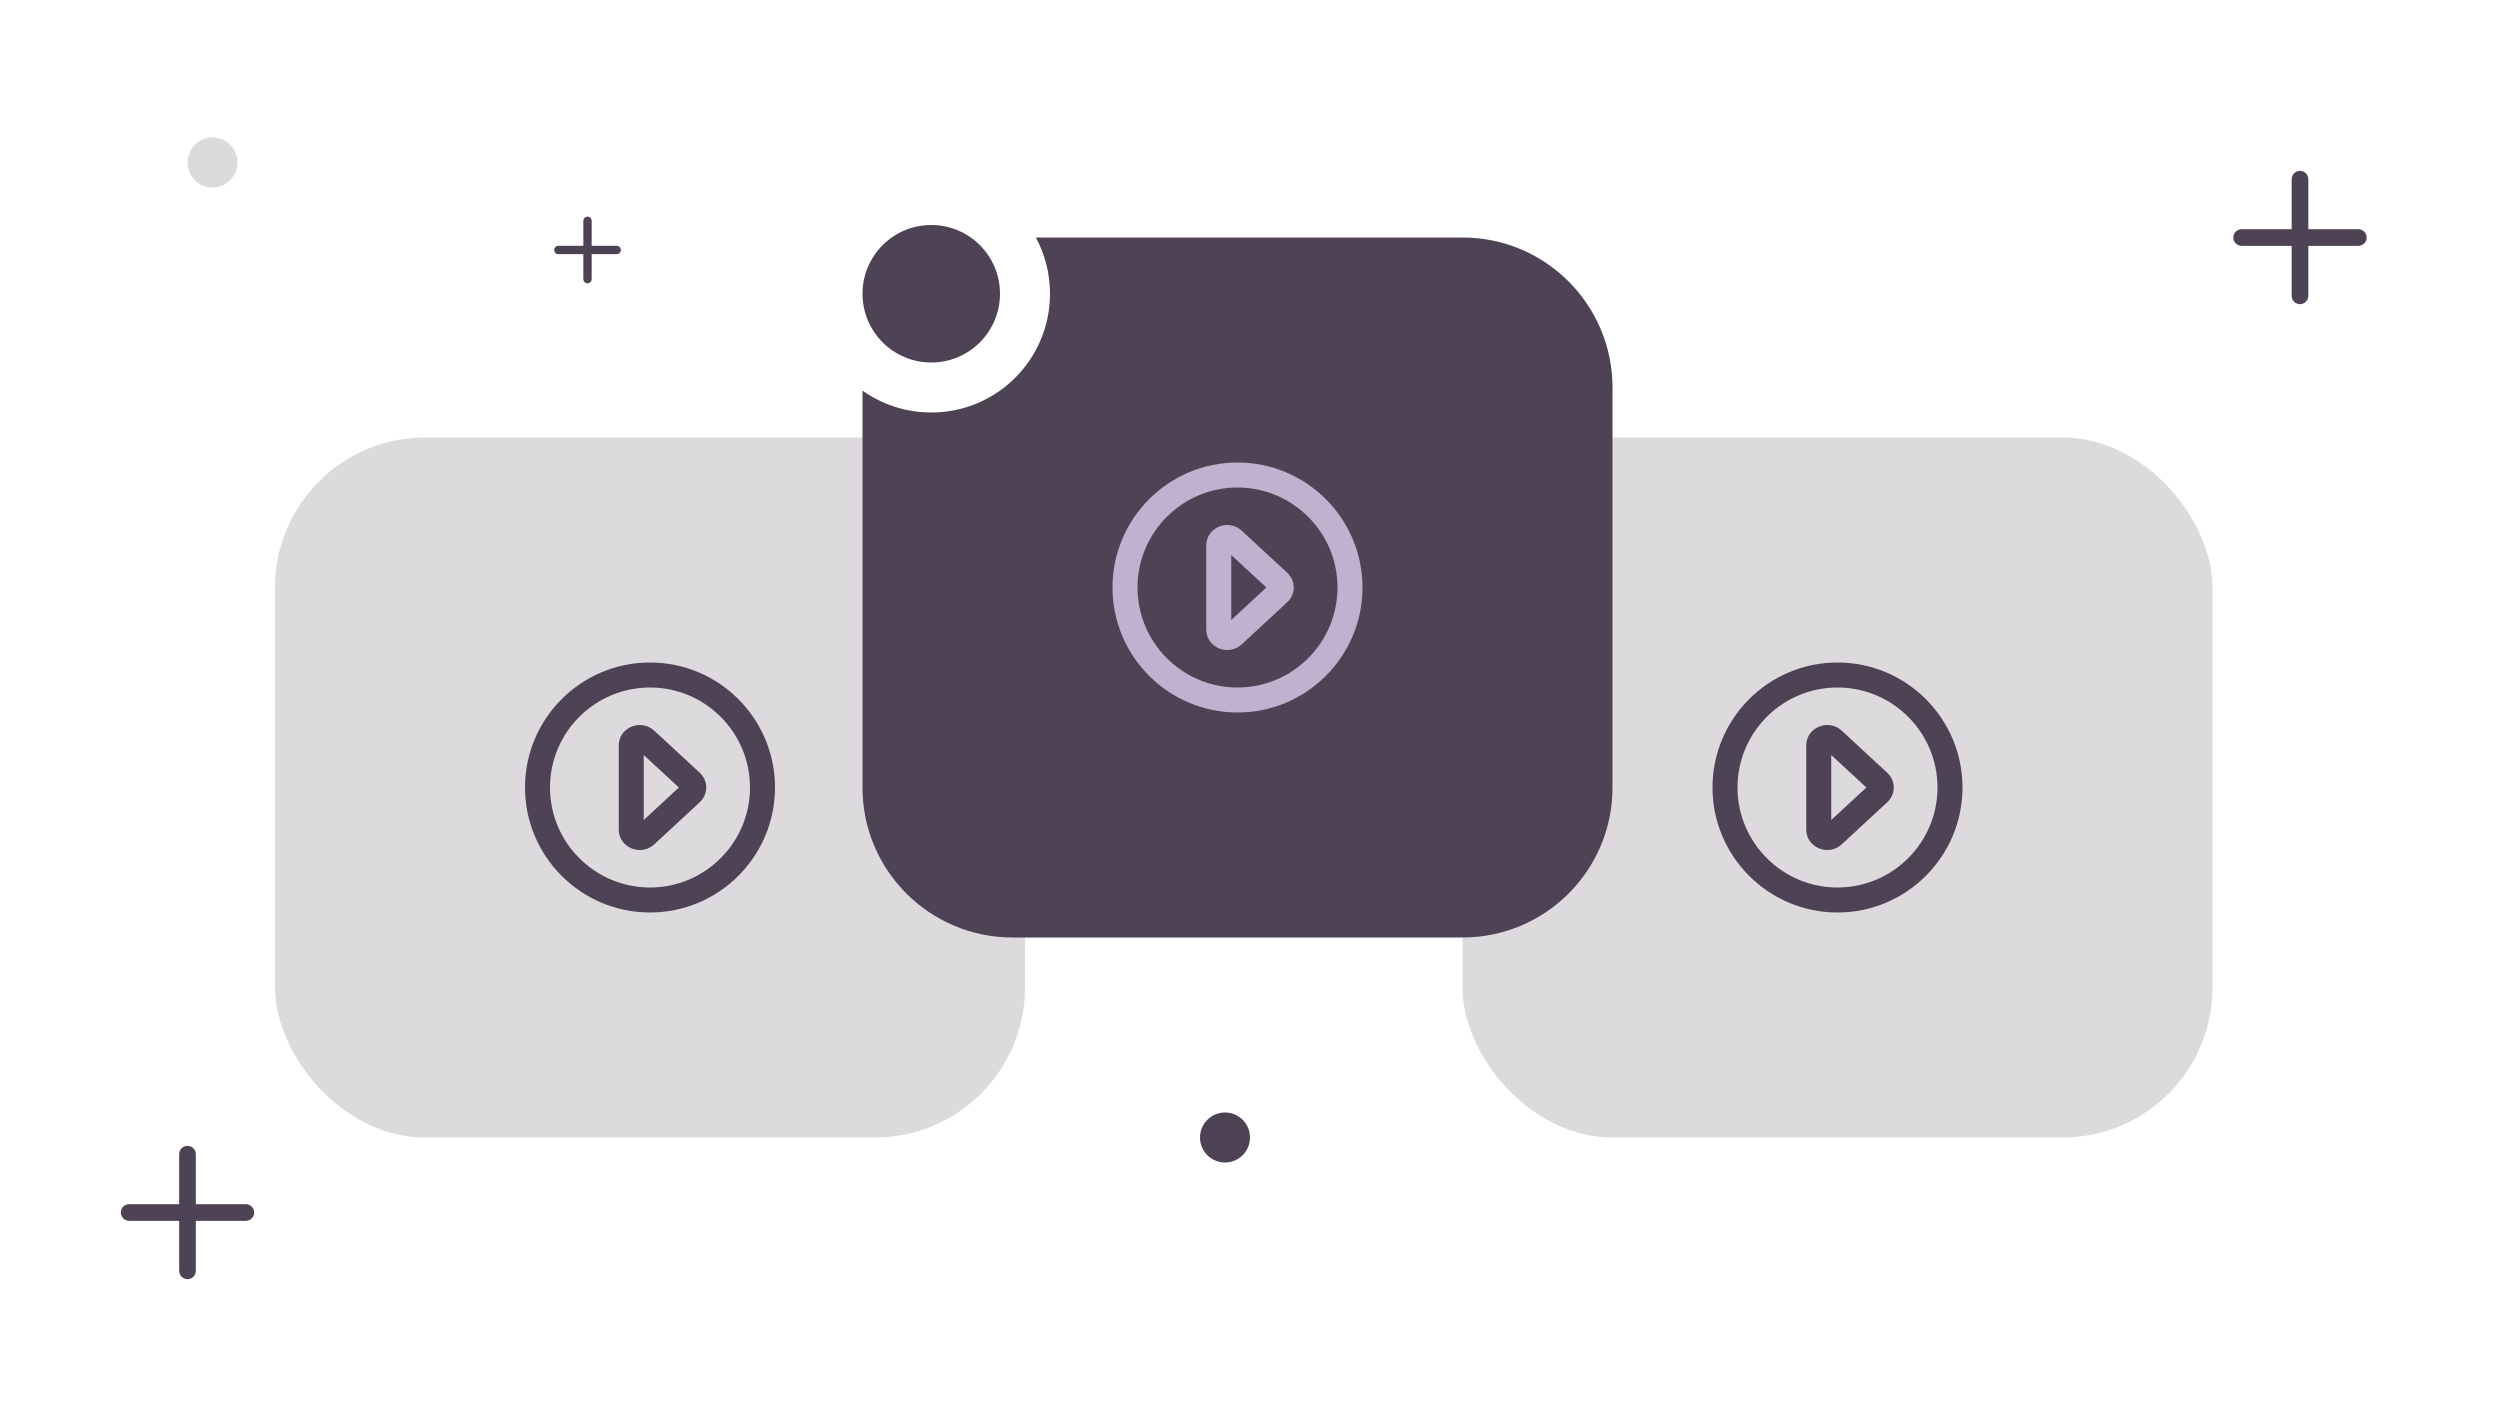 <svg width="200" height="113" viewBox="0 0 200 113" fill="none" xmlns="http://www.w3.org/2000/svg">
<circle r="2" transform="matrix(1 0 0 -1 98 91)" fill="#4D4354"/>
<circle r="2" transform="matrix(1 0 0 -1 17 13)" fill="#201429" fill-opacity="0.16"/>
<rect x="22" y="35" width="60" height="56" rx="12" fill="#201429" fill-opacity="0.16"/>
<path fill-rule="evenodd" clip-rule="evenodd" d="M51.5 65.6V60.401L54.309 63L51.5 65.6ZM52.339 58.453C51.841 57.991 51.114 57.871 50.488 58.146C49.878 58.412 49.5 58.981 49.5 59.63V66.371C49.5 67.02 49.878 67.589 50.488 67.855C50.711 67.953 50.948 68 51.181 68C51.604 68 52.019 67.845 52.338 67.549L55.98 64.179C56.311 63.873 56.5 63.444 56.5 63C56.5 62.557 56.311 62.127 55.98 61.822L52.339 58.453ZM52 71C47.589 71 44 67.411 44 63C44 58.589 47.589 55 52 55C56.411 55 60 58.589 60 63C60 67.411 56.411 71 52 71ZM52 53C46.486 53 42 57.486 42 63C42 68.514 46.486 73 52 73C57.514 73 62 68.514 62 63C62 57.486 57.514 53 52 53Z" fill="#4D4354"/>
<rect x="117" y="35" width="60" height="56" rx="12" fill="#201429" fill-opacity="0.16"/>
<path fill-rule="evenodd" clip-rule="evenodd" d="M146.5 65.6V60.401L149.309 63L146.5 65.6ZM147.339 58.453C146.841 57.991 146.114 57.871 145.488 58.146C144.878 58.412 144.5 58.981 144.5 59.63V66.371C144.5 67.02 144.878 67.589 145.488 67.855C145.711 67.953 145.948 68 146.181 68C146.604 68 147.019 67.845 147.338 67.549L150.98 64.179C151.311 63.873 151.5 63.444 151.5 63C151.5 62.557 151.311 62.127 150.98 61.822L147.339 58.453ZM147 71C142.589 71 139 67.411 139 63C139 58.589 142.589 55 147 55C151.411 55 155 58.589 155 63C155 67.411 151.411 71 147 71ZM147 53C141.486 53 137 57.486 137 63C137 68.514 141.486 73 147 73C152.514 73 157 68.514 157 63C157 57.486 152.514 53 147 53Z" fill="#4D4354"/>
<path fill-rule="evenodd" clip-rule="evenodd" d="M74.5 33C79.747 33 84 28.747 84 23.5C84 21.872 83.59 20.339 82.869 19H117C123.627 19 129 24.373 129 31V63C129 69.627 123.627 75 117 75H81C74.373 75 69 69.627 69 63V31.247C70.552 32.351 72.45 33 74.5 33Z" fill="#4D4354"/>
<circle cx="74.5" cy="23.5" r="5.5" fill="#4D4354"/>
<path fill-rule="evenodd" clip-rule="evenodd" d="M98.5 49.6V44.401L101.309 47L98.5 49.6ZM99.339 42.453C98.841 41.991 98.114 41.871 97.488 42.146C96.878 42.412 96.5 42.981 96.5 43.63V50.371C96.5 51.02 96.878 51.589 97.488 51.855C97.711 51.953 97.948 52 98.181 52C98.604 52 99.019 51.845 99.338 51.549L102.98 48.179C103.311 47.873 103.5 47.444 103.5 47C103.5 46.557 103.311 46.127 102.98 45.822L99.339 42.453ZM99 55C94.589 55 91 51.411 91 47C91 42.589 94.589 39 99 39C103.411 39 107 42.589 107 47C107 51.411 103.411 55 99 55ZM99 37C93.486 37 89 41.486 89 47C89 52.514 93.486 57 99 57C104.514 57 109 52.514 109 47C109 41.486 104.514 37 99 37Z" fill="#C2B0CF"/>
<path fill-rule="evenodd" clip-rule="evenodd" d="M188.667 18.334H184.667V14.334C184.667 13.965 184.368 13.667 184 13.667C183.632 13.667 183.333 13.965 183.333 14.334V18.334H179.333C178.965 18.334 178.667 18.632 178.667 19C178.667 19.369 178.965 19.667 179.333 19.667H183.333V23.667C183.333 24.036 183.632 24.334 184 24.334C184.368 24.334 184.667 24.036 184.667 23.667V19.667H188.667C189.035 19.667 189.333 19.369 189.333 19C189.333 18.632 189.035 18.334 188.667 18.334Z" fill="#4D4354"/>
<path fill-rule="evenodd" clip-rule="evenodd" d="M19.666 96.334H15.666V92.334C15.666 91.965 15.368 91.667 15 91.667C14.632 91.667 14.333 91.965 14.333 92.334V96.334H10.333C9.965 96.334 9.666 96.632 9.666 97C9.666 97.369 9.965 97.667 10.333 97.667H14.333V101.667C14.333 102.036 14.632 102.334 15 102.334C15.368 102.334 15.666 102.036 15.666 101.667V97.667H19.666C20.035 97.667 20.333 97.369 20.333 97C20.333 96.632 20.035 96.334 19.666 96.334Z" fill="#4D4354"/>
<path fill-rule="evenodd" clip-rule="evenodd" d="M49.334 19.666H47.334V17.666C47.334 17.482 47.184 17.333 47 17.333C46.816 17.333 46.667 17.482 46.667 17.666V19.666H44.667C44.483 19.666 44.334 19.815 44.334 20C44.334 20.184 44.483 20.333 44.667 20.333H46.667V22.333C46.667 22.517 46.816 22.666 47 22.666C47.184 22.666 47.334 22.517 47.334 22.333V20.333H49.334C49.517 20.333 49.667 20.184 49.667 20C49.667 19.815 49.517 19.666 49.334 19.666Z" fill="#4D4354"/>
</svg>
